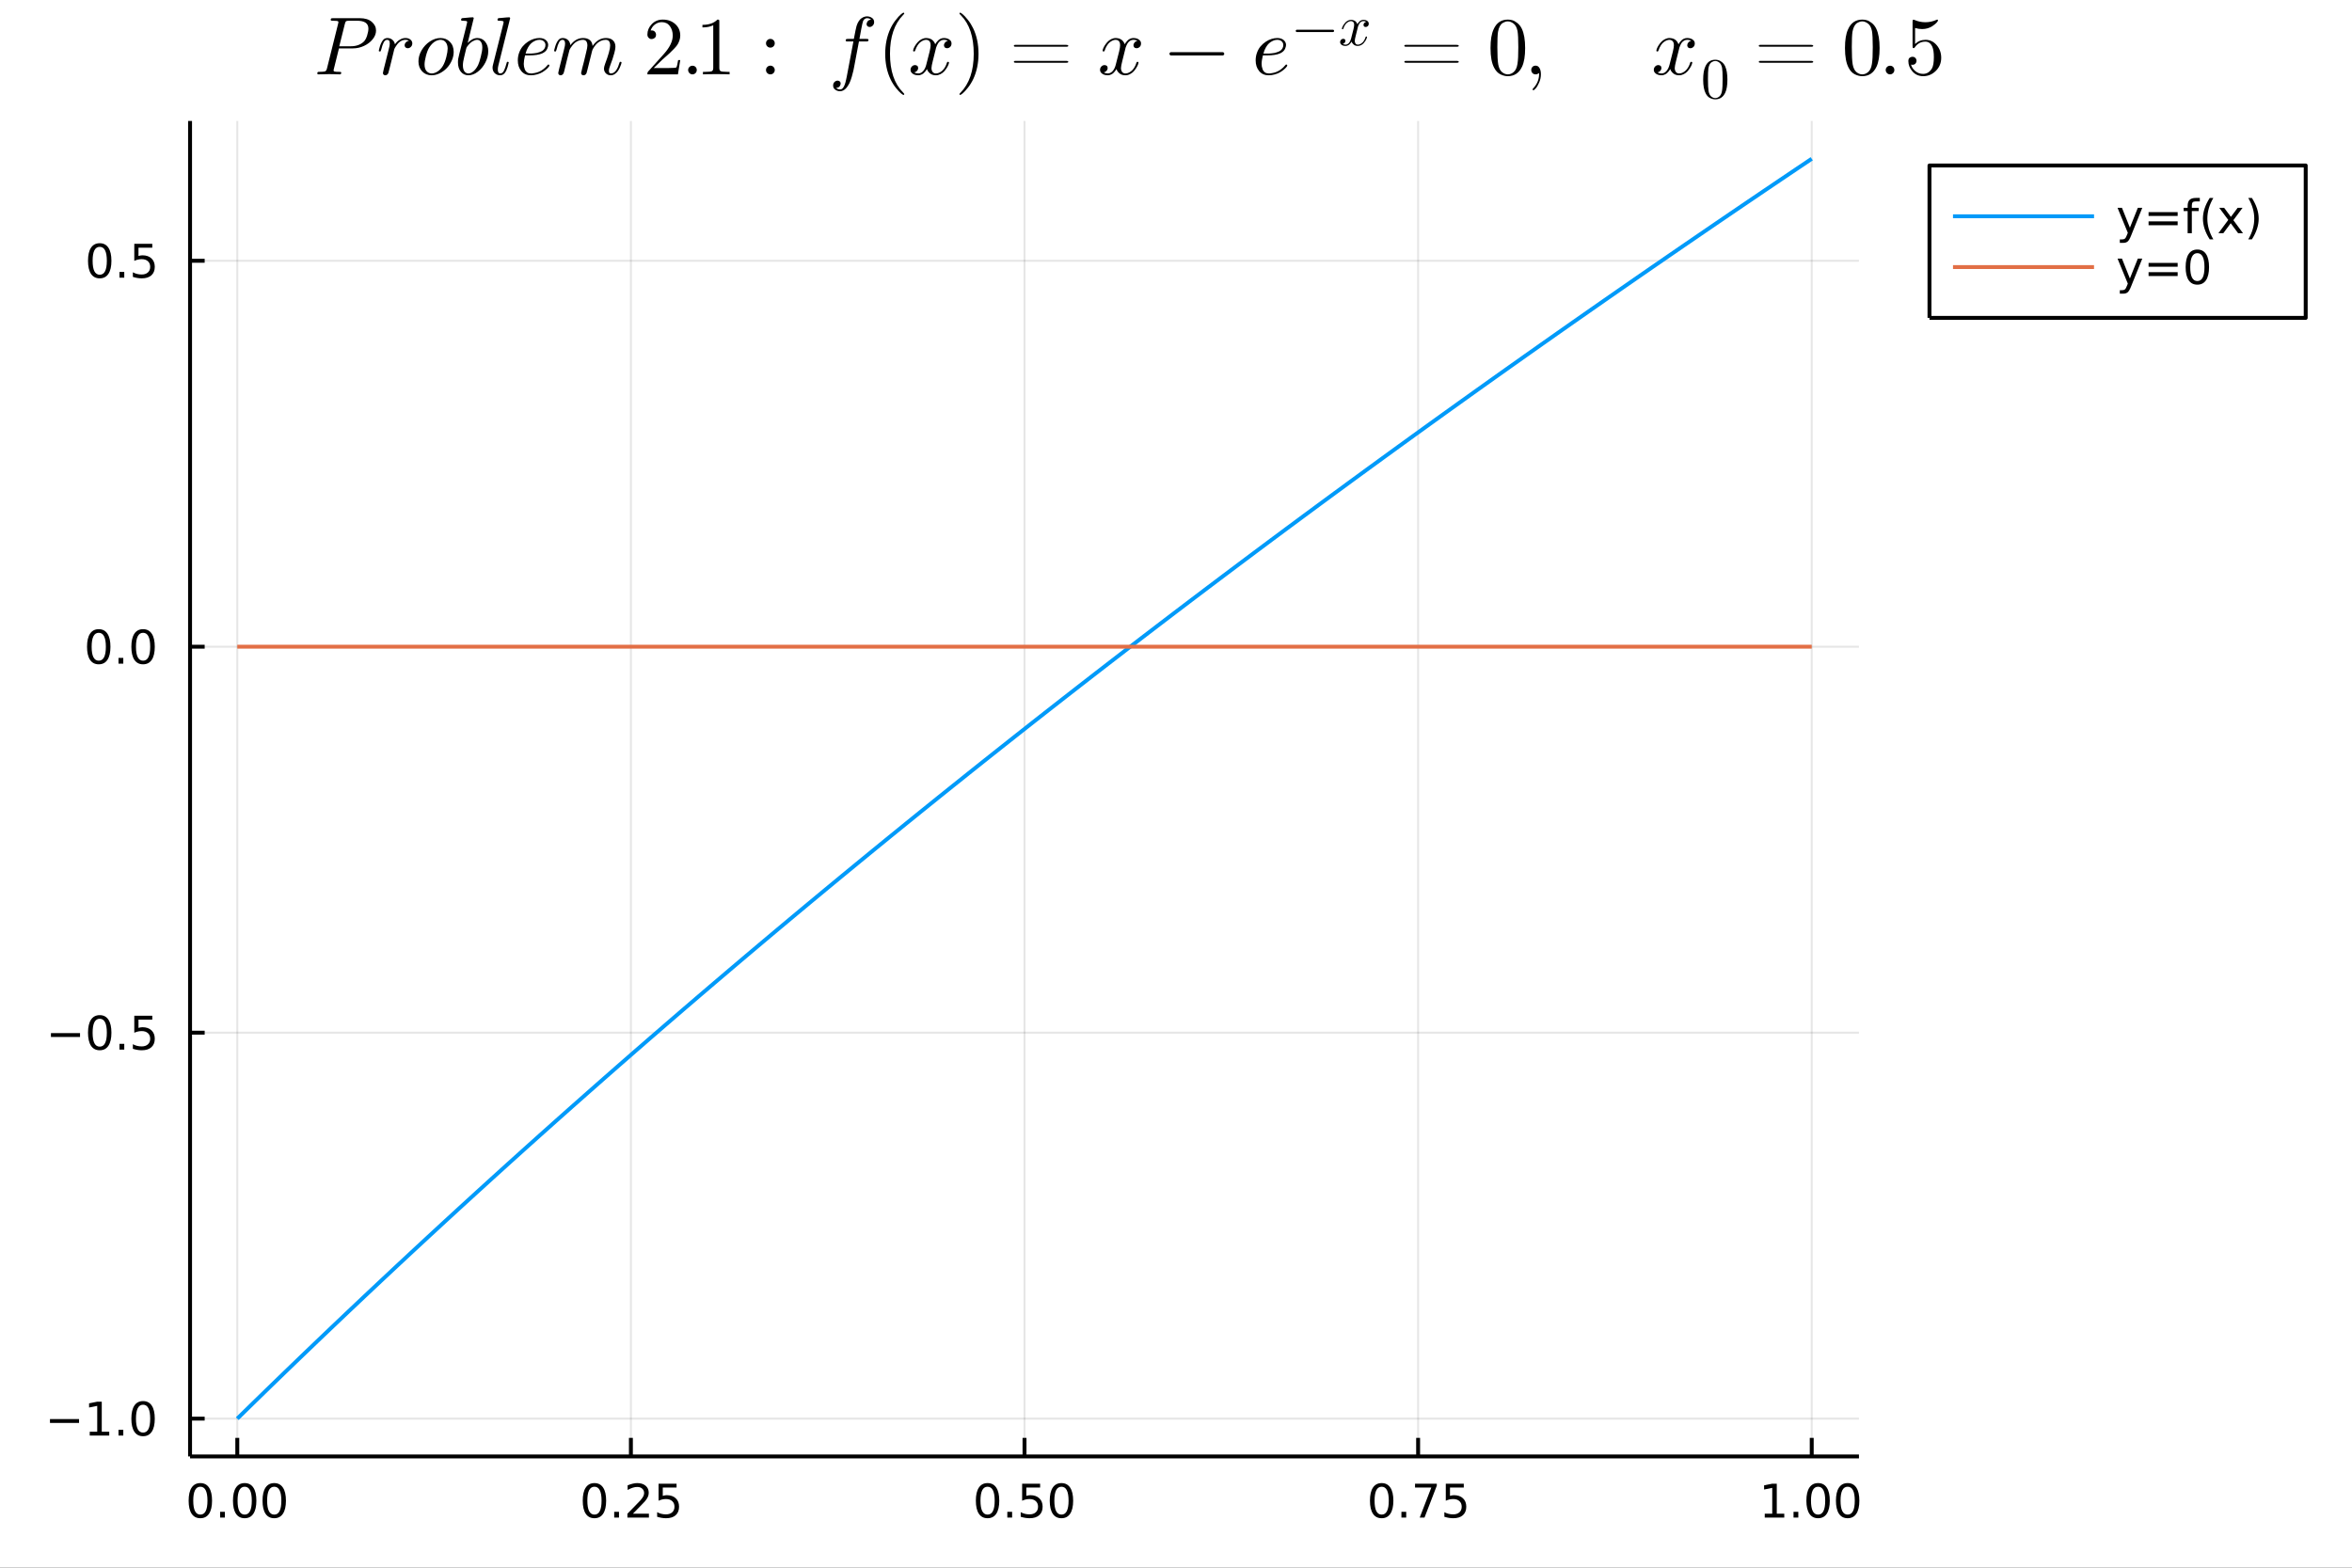 <?xml version="1.0" encoding="utf-8"?>
<svg xmlns="http://www.w3.org/2000/svg" xmlns:xlink="http://www.w3.org/1999/xlink" width="600" height="400" viewBox="0 0 2400 1600">
<rect x="0" y="0" width="2400" height="1600" fill="#333333" stroke="none"/>
<defs>
  <clipPath id="clip060">
    <rect x="0" y="0" width="2400" height="1600"/>
  </clipPath>
</defs>
<path clip-path="url(#clip060)" d="
M0 1600 L2400 1600 L2400 0 L0 0  Z
  " fill="#ffffff" fill-rule="evenodd" fill-opacity="1"/>
<defs>
  <clipPath id="clip061">
    <rect x="480" y="0" width="1681" height="1600"/>
  </clipPath>
</defs>
<defs>
  <clipPath id="clip062">
    <rect x="209" y="123" width="1691" height="1364"/>
  </clipPath>
</defs>
<path clip-path="url(#clip060)" d="
M193.936 1486.45 L1896.9 1486.45 L1896.9 123.472 L193.936 123.472  Z
  " fill="#ffffff" fill-rule="evenodd" fill-opacity="1"/>
<defs>
  <clipPath id="clip063">
    <rect x="193" y="123" width="1704" height="1364"/>
  </clipPath>
</defs>
<polyline clip-path="url(#clip063)" style="stroke:#000000; stroke-linecap:butt; stroke-linejoin:round; stroke-width:2; stroke-opacity:0.1; fill:none" points="
  242.133,1486.45 242.133,123.472 
  "/>
<polyline clip-path="url(#clip063)" style="stroke:#000000; stroke-linecap:butt; stroke-linejoin:round; stroke-width:2; stroke-opacity:0.1; fill:none" points="
  643.775,1486.45 643.775,123.472 
  "/>
<polyline clip-path="url(#clip063)" style="stroke:#000000; stroke-linecap:butt; stroke-linejoin:round; stroke-width:2; stroke-opacity:0.1; fill:none" points="
  1045.42,1486.45 1045.42,123.472 
  "/>
<polyline clip-path="url(#clip063)" style="stroke:#000000; stroke-linecap:butt; stroke-linejoin:round; stroke-width:2; stroke-opacity:0.1; fill:none" points="
  1447.06,1486.45 1447.06,123.472 
  "/>
<polyline clip-path="url(#clip063)" style="stroke:#000000; stroke-linecap:butt; stroke-linejoin:round; stroke-width:2; stroke-opacity:0.1; fill:none" points="
  1848.7,1486.45 1848.7,123.472 
  "/>
<polyline clip-path="url(#clip060)" style="stroke:#000000; stroke-linecap:butt; stroke-linejoin:round; stroke-width:4; stroke-opacity:1; fill:none" points="
  193.936,1486.45 1896.9,1486.45 
  "/>
<polyline clip-path="url(#clip060)" style="stroke:#000000; stroke-linecap:butt; stroke-linejoin:round; stroke-width:4; stroke-opacity:1; fill:none" points="
  242.133,1486.45 242.133,1467.55 
  "/>
<polyline clip-path="url(#clip060)" style="stroke:#000000; stroke-linecap:butt; stroke-linejoin:round; stroke-width:4; stroke-opacity:1; fill:none" points="
  643.775,1486.45 643.775,1467.55 
  "/>
<polyline clip-path="url(#clip060)" style="stroke:#000000; stroke-linecap:butt; stroke-linejoin:round; stroke-width:4; stroke-opacity:1; fill:none" points="
  1045.42,1486.45 1045.42,1467.55 
  "/>
<polyline clip-path="url(#clip060)" style="stroke:#000000; stroke-linecap:butt; stroke-linejoin:round; stroke-width:4; stroke-opacity:1; fill:none" points="
  1447.06,1486.45 1447.06,1467.55 
  "/>
<polyline clip-path="url(#clip060)" style="stroke:#000000; stroke-linecap:butt; stroke-linejoin:round; stroke-width:4; stroke-opacity:1; fill:none" points="
  1848.7,1486.45 1848.7,1467.55 
  "/>
<path clip-path="url(#clip060)" d="M204.437 1517.37 Q200.825 1517.37 198.997 1520.93 Q197.191 1524.47 197.191 1531.6 Q197.191 1538.71 198.997 1542.27 Q200.825 1545.82 204.437 1545.82 Q208.071 1545.82 209.876 1542.27 Q211.705 1538.71 211.705 1531.6 Q211.705 1524.47 209.876 1520.93 Q208.071 1517.37 204.437 1517.37 M204.437 1513.66 Q210.247 1513.66 213.302 1518.27 Q216.381 1522.85 216.381 1531.6 Q216.381 1540.33 213.302 1544.94 Q210.247 1549.52 204.437 1549.52 Q198.626 1549.52 195.548 1544.94 Q192.492 1540.33 192.492 1531.6 Q192.492 1522.85 195.548 1518.27 Q198.626 1513.66 204.437 1513.66 Z" fill="#000000" fill-rule="evenodd" fill-opacity="1" /><path clip-path="url(#clip060)" d="M224.598 1542.97 L229.483 1542.97 L229.483 1548.85 L224.598 1548.85 L224.598 1542.97 Z" fill="#000000" fill-rule="evenodd" fill-opacity="1" /><path clip-path="url(#clip060)" d="M249.668 1517.37 Q246.057 1517.37 244.228 1520.93 Q242.422 1524.47 242.422 1531.6 Q242.422 1538.71 244.228 1542.27 Q246.057 1545.82 249.668 1545.82 Q253.302 1545.82 255.108 1542.27 Q256.936 1538.71 256.936 1531.6 Q256.936 1524.47 255.108 1520.93 Q253.302 1517.37 249.668 1517.37 M249.668 1513.66 Q255.478 1513.66 258.533 1518.27 Q261.612 1522.85 261.612 1531.6 Q261.612 1540.33 258.533 1544.94 Q255.478 1549.52 249.668 1549.52 Q243.858 1549.52 240.779 1544.94 Q237.723 1540.33 237.723 1531.6 Q237.723 1522.85 240.779 1518.27 Q243.858 1513.66 249.668 1513.66 Z" fill="#000000" fill-rule="evenodd" fill-opacity="1" /><path clip-path="url(#clip060)" d="M279.83 1517.37 Q276.219 1517.37 274.39 1520.93 Q272.584 1524.47 272.584 1531.6 Q272.584 1538.71 274.39 1542.27 Q276.219 1545.82 279.83 1545.82 Q283.464 1545.82 285.269 1542.27 Q287.098 1538.71 287.098 1531.6 Q287.098 1524.47 285.269 1520.93 Q283.464 1517.37 279.83 1517.37 M279.83 1513.66 Q285.64 1513.66 288.695 1518.27 Q291.774 1522.85 291.774 1531.6 Q291.774 1540.33 288.695 1544.94 Q285.64 1549.52 279.83 1549.52 Q274.019 1549.52 270.941 1544.94 Q267.885 1540.33 267.885 1531.6 Q267.885 1522.85 270.941 1518.27 Q274.019 1513.66 279.83 1513.66 Z" fill="#000000" fill-rule="evenodd" fill-opacity="1" /><path clip-path="url(#clip060)" d="M606.577 1517.37 Q602.965 1517.37 601.137 1520.93 Q599.331 1524.47 599.331 1531.6 Q599.331 1538.71 601.137 1542.27 Q602.965 1545.82 606.577 1545.82 Q610.211 1545.82 612.016 1542.27 Q613.845 1538.71 613.845 1531.6 Q613.845 1524.47 612.016 1520.93 Q610.211 1517.37 606.577 1517.37 M606.577 1513.66 Q612.387 1513.66 615.442 1518.27 Q618.521 1522.85 618.521 1531.6 Q618.521 1540.33 615.442 1544.94 Q612.387 1549.52 606.577 1549.52 Q600.766 1549.52 597.688 1544.94 Q594.632 1540.33 594.632 1531.6 Q594.632 1522.85 597.688 1518.27 Q600.766 1513.66 606.577 1513.66 Z" fill="#000000" fill-rule="evenodd" fill-opacity="1" /><path clip-path="url(#clip060)" d="M626.738 1542.97 L631.623 1542.97 L631.623 1548.85 L626.738 1548.85 L626.738 1542.97 Z" fill="#000000" fill-rule="evenodd" fill-opacity="1" /><path clip-path="url(#clip060)" d="M645.836 1544.91 L662.155 1544.91 L662.155 1548.85 L640.211 1548.85 L640.211 1544.91 Q642.873 1542.16 647.456 1537.53 Q652.062 1532.88 653.243 1531.53 Q655.488 1529.01 656.368 1527.27 Q657.271 1525.51 657.271 1523.82 Q657.271 1521.07 655.326 1519.33 Q653.405 1517.6 650.303 1517.6 Q648.104 1517.6 645.65 1518.36 Q643.22 1519.13 640.442 1520.68 L640.442 1515.95 Q643.266 1514.82 645.72 1514.24 Q648.174 1513.66 650.211 1513.66 Q655.581 1513.66 658.775 1516.35 Q661.97 1519.03 661.97 1523.52 Q661.97 1525.65 661.16 1527.57 Q660.373 1529.47 658.266 1532.07 Q657.687 1532.74 654.586 1535.95 Q651.484 1539.15 645.836 1544.91 Z" fill="#000000" fill-rule="evenodd" fill-opacity="1" /><path clip-path="url(#clip060)" d="M672.016 1514.29 L690.372 1514.29 L690.372 1518.22 L676.298 1518.22 L676.298 1526.7 Q677.317 1526.35 678.335 1526.19 Q679.354 1526 680.372 1526 Q686.159 1526 689.539 1529.17 Q692.919 1532.34 692.919 1537.76 Q692.919 1543.34 689.446 1546.44 Q685.974 1549.52 679.655 1549.52 Q677.479 1549.52 675.21 1549.15 Q672.965 1548.78 670.558 1548.04 L670.558 1543.34 Q672.641 1544.47 674.863 1545.03 Q677.085 1545.58 679.562 1545.58 Q683.567 1545.58 685.905 1543.48 Q688.243 1541.37 688.243 1537.76 Q688.243 1534.15 685.905 1532.04 Q683.567 1529.94 679.562 1529.94 Q677.687 1529.94 675.812 1530.35 Q673.96 1530.77 672.016 1531.65 L672.016 1514.29 Z" fill="#000000" fill-rule="evenodd" fill-opacity="1" /><path clip-path="url(#clip060)" d="M1007.72 1517.37 Q1004.11 1517.37 1002.28 1520.93 Q1000.48 1524.47 1000.48 1531.6 Q1000.48 1538.71 1002.28 1542.27 Q1004.11 1545.82 1007.72 1545.82 Q1011.36 1545.82 1013.16 1542.27 Q1014.99 1538.71 1014.99 1531.6 Q1014.99 1524.47 1013.16 1520.93 Q1011.36 1517.37 1007.72 1517.37 M1007.72 1513.66 Q1013.53 1513.66 1016.59 1518.27 Q1019.67 1522.85 1019.67 1531.6 Q1019.67 1540.33 1016.59 1544.94 Q1013.53 1549.52 1007.72 1549.52 Q1001.91 1549.52 998.832 1544.94 Q995.777 1540.33 995.777 1531.6 Q995.777 1522.85 998.832 1518.27 Q1001.91 1513.66 1007.72 1513.66 Z" fill="#000000" fill-rule="evenodd" fill-opacity="1" /><path clip-path="url(#clip060)" d="M1027.88 1542.97 L1032.77 1542.97 L1032.77 1548.85 L1027.88 1548.85 L1027.88 1542.97 Z" fill="#000000" fill-rule="evenodd" fill-opacity="1" /><path clip-path="url(#clip060)" d="M1043 1514.29 L1061.36 1514.29 L1061.36 1518.22 L1047.28 1518.22 L1047.28 1526.7 Q1048.3 1526.35 1049.32 1526.19 Q1050.34 1526 1051.36 1526 Q1057.14 1526 1060.52 1529.17 Q1063.9 1532.34 1063.9 1537.76 Q1063.9 1543.34 1060.43 1546.44 Q1056.96 1549.52 1050.64 1549.52 Q1048.46 1549.52 1046.19 1549.15 Q1043.95 1548.78 1041.54 1548.04 L1041.54 1543.34 Q1043.62 1544.47 1045.85 1545.03 Q1048.07 1545.58 1050.54 1545.58 Q1054.55 1545.58 1056.89 1543.48 Q1059.23 1541.37 1059.23 1537.76 Q1059.23 1534.15 1056.89 1532.04 Q1054.55 1529.94 1050.54 1529.94 Q1048.67 1529.94 1046.79 1530.35 Q1044.94 1530.77 1043 1531.65 L1043 1514.29 Z" fill="#000000" fill-rule="evenodd" fill-opacity="1" /><path clip-path="url(#clip060)" d="M1083.11 1517.37 Q1079.5 1517.37 1077.67 1520.93 Q1075.87 1524.47 1075.87 1531.6 Q1075.87 1538.71 1077.67 1542.27 Q1079.5 1545.82 1083.11 1545.82 Q1086.75 1545.82 1088.55 1542.27 Q1090.38 1538.71 1090.38 1531.6 Q1090.38 1524.47 1088.55 1520.93 Q1086.75 1517.37 1083.11 1517.37 M1083.11 1513.66 Q1088.92 1513.66 1091.98 1518.27 Q1095.06 1522.85 1095.06 1531.6 Q1095.06 1540.33 1091.98 1544.94 Q1088.92 1549.52 1083.11 1549.52 Q1077.3 1549.52 1074.23 1544.94 Q1071.17 1540.33 1071.17 1531.6 Q1071.17 1522.85 1074.23 1518.27 Q1077.3 1513.66 1083.11 1513.66 Z" fill="#000000" fill-rule="evenodd" fill-opacity="1" /><path clip-path="url(#clip060)" d="M1409.86 1517.37 Q1406.25 1517.37 1404.42 1520.93 Q1402.62 1524.47 1402.62 1531.6 Q1402.62 1538.71 1404.42 1542.27 Q1406.25 1545.82 1409.86 1545.82 Q1413.5 1545.82 1415.3 1542.27 Q1417.13 1538.71 1417.13 1531.6 Q1417.13 1524.47 1415.3 1520.93 Q1413.5 1517.37 1409.86 1517.37 M1409.86 1513.66 Q1415.67 1513.66 1418.73 1518.27 Q1421.81 1522.85 1421.81 1531.6 Q1421.81 1540.33 1418.73 1544.94 Q1415.67 1549.52 1409.86 1549.52 Q1404.05 1549.52 1400.97 1544.94 Q1397.92 1540.33 1397.92 1531.6 Q1397.92 1522.85 1400.97 1518.27 Q1404.05 1513.66 1409.86 1513.66 Z" fill="#000000" fill-rule="evenodd" fill-opacity="1" /><path clip-path="url(#clip060)" d="M1430.02 1542.97 L1434.91 1542.97 L1434.91 1548.85 L1430.02 1548.85 L1430.02 1542.97 Z" fill="#000000" fill-rule="evenodd" fill-opacity="1" /><path clip-path="url(#clip060)" d="M1443.91 1514.29 L1466.13 1514.29 L1466.13 1516.28 L1453.59 1548.85 L1448.7 1548.85 L1460.51 1518.22 L1443.91 1518.22 L1443.91 1514.29 Z" fill="#000000" fill-rule="evenodd" fill-opacity="1" /><path clip-path="url(#clip060)" d="M1475.3 1514.29 L1493.66 1514.29 L1493.66 1518.22 L1479.58 1518.22 L1479.58 1526.7 Q1480.6 1526.35 1481.62 1526.19 Q1482.64 1526 1483.66 1526 Q1489.44 1526 1492.82 1529.17 Q1496.2 1532.34 1496.2 1537.76 Q1496.2 1543.34 1492.73 1546.44 Q1489.26 1549.52 1482.94 1549.52 Q1480.76 1549.52 1478.49 1549.15 Q1476.25 1548.78 1473.84 1548.04 L1473.84 1543.34 Q1475.93 1544.47 1478.15 1545.03 Q1480.37 1545.58 1482.85 1545.58 Q1486.85 1545.58 1489.19 1543.48 Q1491.53 1541.37 1491.53 1537.76 Q1491.53 1534.15 1489.19 1532.04 Q1486.85 1529.94 1482.85 1529.94 Q1480.97 1529.94 1479.1 1530.35 Q1477.25 1530.77 1475.3 1531.65 L1475.3 1514.29 Z" fill="#000000" fill-rule="evenodd" fill-opacity="1" /><path clip-path="url(#clip060)" d="M1800.77 1544.91 L1808.41 1544.91 L1808.41 1518.55 L1800.1 1520.21 L1800.1 1515.95 L1808.37 1514.29 L1813.04 1514.29 L1813.04 1544.91 L1820.68 1544.91 L1820.68 1548.85 L1800.77 1548.85 L1800.77 1544.91 Z" fill="#000000" fill-rule="evenodd" fill-opacity="1" /><path clip-path="url(#clip060)" d="M1830.13 1542.97 L1835.01 1542.97 L1835.01 1548.85 L1830.13 1548.85 L1830.13 1542.97 Z" fill="#000000" fill-rule="evenodd" fill-opacity="1" /><path clip-path="url(#clip060)" d="M1855.2 1517.37 Q1851.58 1517.37 1849.76 1520.93 Q1847.95 1524.47 1847.95 1531.6 Q1847.95 1538.71 1849.76 1542.27 Q1851.58 1545.82 1855.2 1545.82 Q1858.83 1545.82 1860.64 1542.27 Q1862.46 1538.71 1862.46 1531.6 Q1862.46 1524.47 1860.64 1520.93 Q1858.83 1517.37 1855.2 1517.37 M1855.2 1513.66 Q1861.01 1513.66 1864.06 1518.27 Q1867.14 1522.85 1867.14 1531.6 Q1867.14 1540.33 1864.06 1544.94 Q1861.01 1549.52 1855.2 1549.52 Q1849.39 1549.52 1846.31 1544.94 Q1843.25 1540.33 1843.25 1531.6 Q1843.25 1522.85 1846.31 1518.27 Q1849.39 1513.66 1855.2 1513.66 Z" fill="#000000" fill-rule="evenodd" fill-opacity="1" /><path clip-path="url(#clip060)" d="M1885.36 1517.37 Q1881.75 1517.37 1879.92 1520.93 Q1878.11 1524.47 1878.11 1531.6 Q1878.11 1538.71 1879.92 1542.27 Q1881.75 1545.82 1885.36 1545.82 Q1888.99 1545.82 1890.8 1542.27 Q1892.63 1538.71 1892.63 1531.6 Q1892.63 1524.47 1890.8 1520.93 Q1888.99 1517.37 1885.36 1517.37 M1885.36 1513.66 Q1891.17 1513.66 1894.22 1518.27 Q1897.3 1522.85 1897.3 1531.6 Q1897.3 1540.33 1894.22 1544.94 Q1891.17 1549.52 1885.36 1549.52 Q1879.55 1549.52 1876.47 1544.94 Q1873.41 1540.33 1873.41 1531.6 Q1873.41 1522.85 1876.47 1518.27 Q1879.55 1513.66 1885.36 1513.66 Z" fill="#000000" fill-rule="evenodd" fill-opacity="1" /><polyline clip-path="url(#clip063)" style="stroke:#000000; stroke-linecap:butt; stroke-linejoin:round; stroke-width:2; stroke-opacity:0.1; fill:none" points="
  193.936,1447.87 1896.9,1447.87 
  "/>
<polyline clip-path="url(#clip063)" style="stroke:#000000; stroke-linecap:butt; stroke-linejoin:round; stroke-width:2; stroke-opacity:0.1; fill:none" points="
  193.936,1053.96 1896.9,1053.96 
  "/>
<polyline clip-path="url(#clip063)" style="stroke:#000000; stroke-linecap:butt; stroke-linejoin:round; stroke-width:2; stroke-opacity:0.1; fill:none" points="
  193.936,660.048 1896.9,660.048 
  "/>
<polyline clip-path="url(#clip063)" style="stroke:#000000; stroke-linecap:butt; stroke-linejoin:round; stroke-width:2; stroke-opacity:0.1; fill:none" points="
  193.936,266.135 1896.9,266.135 
  "/>
<polyline clip-path="url(#clip060)" style="stroke:#000000; stroke-linecap:butt; stroke-linejoin:round; stroke-width:4; stroke-opacity:1; fill:none" points="
  193.936,1486.45 193.936,123.472 
  "/>
<polyline clip-path="url(#clip060)" style="stroke:#000000; stroke-linecap:butt; stroke-linejoin:round; stroke-width:4; stroke-opacity:1; fill:none" points="
  193.936,1447.87 208.843,1447.87 
  "/>
<polyline clip-path="url(#clip060)" style="stroke:#000000; stroke-linecap:butt; stroke-linejoin:round; stroke-width:4; stroke-opacity:1; fill:none" points="
  193.936,1053.96 208.843,1053.96 
  "/>
<polyline clip-path="url(#clip060)" style="stroke:#000000; stroke-linecap:butt; stroke-linejoin:round; stroke-width:4; stroke-opacity:1; fill:none" points="
  193.936,660.048 208.843,660.048 
  "/>
<polyline clip-path="url(#clip060)" style="stroke:#000000; stroke-linecap:butt; stroke-linejoin:round; stroke-width:4; stroke-opacity:1; fill:none" points="
  193.936,266.135 208.843,266.135 
  "/>
<path clip-path="url(#clip060)" d="M50.992 1448.32 L80.668 1448.32 L80.668 1452.26 L50.992 1452.26 L50.992 1448.32 Z" fill="#000000" fill-rule="evenodd" fill-opacity="1" /><path clip-path="url(#clip060)" d="M91.571 1461.22 L99.21 1461.22 L99.21 1434.85 L90.899 1436.52 L90.899 1432.26 L99.163 1430.59 L103.839 1430.59 L103.839 1461.22 L111.478 1461.22 L111.478 1465.15 L91.571 1465.15 L91.571 1461.22 Z" fill="#000000" fill-rule="evenodd" fill-opacity="1" /><path clip-path="url(#clip060)" d="M120.922 1459.27 L125.807 1459.27 L125.807 1465.15 L120.922 1465.15 L120.922 1459.27 Z" fill="#000000" fill-rule="evenodd" fill-opacity="1" /><path clip-path="url(#clip060)" d="M145.992 1433.67 Q142.381 1433.67 140.552 1437.24 Q138.746 1440.78 138.746 1447.91 Q138.746 1455.01 140.552 1458.58 Q142.381 1462.12 145.992 1462.12 Q149.626 1462.12 151.431 1458.58 Q153.26 1455.01 153.26 1447.91 Q153.26 1440.78 151.431 1437.24 Q149.626 1433.67 145.992 1433.67 M145.992 1429.97 Q151.802 1429.97 154.857 1434.57 Q157.936 1439.16 157.936 1447.91 Q157.936 1456.63 154.857 1461.24 Q151.802 1465.82 145.992 1465.82 Q140.181 1465.82 137.103 1461.24 Q134.047 1456.63 134.047 1447.91 Q134.047 1439.16 137.103 1434.57 Q140.181 1429.97 145.992 1429.97 Z" fill="#000000" fill-rule="evenodd" fill-opacity="1" /><path clip-path="url(#clip060)" d="M51.987 1054.41 L81.663 1054.41 L81.663 1058.35 L51.987 1058.35 L51.987 1054.41 Z" fill="#000000" fill-rule="evenodd" fill-opacity="1" /><path clip-path="url(#clip060)" d="M101.756 1039.76 Q98.145 1039.76 96.316 1043.32 Q94.51 1046.87 94.51 1054 Q94.51 1061.1 96.316 1064.67 Q98.145 1068.21 101.756 1068.21 Q105.39 1068.21 107.196 1064.67 Q109.024 1061.1 109.024 1054 Q109.024 1046.87 107.196 1043.32 Q105.39 1039.76 101.756 1039.76 M101.756 1036.06 Q107.566 1036.06 110.621 1040.66 Q113.7 1045.25 113.7 1054 Q113.7 1062.72 110.621 1067.33 Q107.566 1071.91 101.756 1071.91 Q95.946 1071.91 92.867 1067.33 Q89.811 1062.72 89.811 1054 Q89.811 1045.25 92.867 1040.66 Q95.946 1036.06 101.756 1036.06 Z" fill="#000000" fill-rule="evenodd" fill-opacity="1" /><path clip-path="url(#clip060)" d="M121.918 1065.36 L126.802 1065.36 L126.802 1071.24 L121.918 1071.24 L121.918 1065.36 Z" fill="#000000" fill-rule="evenodd" fill-opacity="1" /><path clip-path="url(#clip060)" d="M137.033 1036.68 L155.39 1036.68 L155.39 1040.62 L141.316 1040.62 L141.316 1049.09 Q142.334 1048.74 143.353 1048.58 Q144.371 1048.39 145.39 1048.39 Q151.177 1048.39 154.556 1051.56 Q157.936 1054.74 157.936 1060.15 Q157.936 1065.73 154.464 1068.83 Q150.992 1071.91 144.672 1071.91 Q142.496 1071.91 140.228 1071.54 Q137.982 1071.17 135.575 1070.43 L135.575 1065.73 Q137.658 1066.87 139.881 1067.42 Q142.103 1067.98 144.58 1067.98 Q148.584 1067.98 150.922 1065.87 Q153.26 1063.76 153.26 1060.15 Q153.26 1056.54 150.922 1054.43 Q148.584 1052.33 144.58 1052.33 Q142.705 1052.33 140.83 1052.75 Q138.978 1053.16 137.033 1054.04 L137.033 1036.68 Z" fill="#000000" fill-rule="evenodd" fill-opacity="1" /><path clip-path="url(#clip060)" d="M100.76 645.846 Q97.149 645.846 95.321 649.411 Q93.515 652.953 93.515 660.082 Q93.515 667.189 95.321 670.754 Q97.149 674.295 100.76 674.295 Q104.395 674.295 106.2 670.754 Q108.029 667.189 108.029 660.082 Q108.029 652.953 106.2 649.411 Q104.395 645.846 100.76 645.846 M100.76 642.143 Q106.571 642.143 109.626 646.749 Q112.705 651.332 112.705 660.082 Q112.705 668.809 109.626 673.416 Q106.571 677.999 100.76 677.999 Q94.95 677.999 91.871 673.416 Q88.816 668.809 88.816 660.082 Q88.816 651.332 91.871 646.749 Q94.95 642.143 100.76 642.143 Z" fill="#000000" fill-rule="evenodd" fill-opacity="1" /><path clip-path="url(#clip060)" d="M120.922 671.448 L125.807 671.448 L125.807 677.328 L120.922 677.328 L120.922 671.448 Z" fill="#000000" fill-rule="evenodd" fill-opacity="1" /><path clip-path="url(#clip060)" d="M145.992 645.846 Q142.381 645.846 140.552 649.411 Q138.746 652.953 138.746 660.082 Q138.746 667.189 140.552 670.754 Q142.381 674.295 145.992 674.295 Q149.626 674.295 151.431 670.754 Q153.26 667.189 153.26 660.082 Q153.26 652.953 151.431 649.411 Q149.626 645.846 145.992 645.846 M145.992 642.143 Q151.802 642.143 154.857 646.749 Q157.936 651.332 157.936 660.082 Q157.936 668.809 154.857 673.416 Q151.802 677.999 145.992 677.999 Q140.181 677.999 137.103 673.416 Q134.047 668.809 134.047 660.082 Q134.047 651.332 137.103 646.749 Q140.181 642.143 145.992 642.143 Z" fill="#000000" fill-rule="evenodd" fill-opacity="1" /><path clip-path="url(#clip060)" d="M101.756 251.934 Q98.145 251.934 96.316 255.498 Q94.51 259.04 94.51 266.17 Q94.51 273.276 96.316 276.841 Q98.145 280.382 101.756 280.382 Q105.39 280.382 107.196 276.841 Q109.024 273.276 109.024 266.17 Q109.024 259.04 107.196 255.498 Q105.39 251.934 101.756 251.934 M101.756 248.23 Q107.566 248.23 110.621 252.836 Q113.7 257.42 113.7 266.17 Q113.7 274.896 110.621 279.503 Q107.566 284.086 101.756 284.086 Q95.946 284.086 92.867 279.503 Q89.811 274.896 89.811 266.17 Q89.811 257.42 92.867 252.836 Q95.946 248.23 101.756 248.23 Z" fill="#000000" fill-rule="evenodd" fill-opacity="1" /><path clip-path="url(#clip060)" d="M121.918 277.535 L126.802 277.535 L126.802 283.415 L121.918 283.415 L121.918 277.535 Z" fill="#000000" fill-rule="evenodd" fill-opacity="1" /><path clip-path="url(#clip060)" d="M137.033 248.855 L155.39 248.855 L155.39 252.79 L141.316 252.79 L141.316 261.262 Q142.334 260.915 143.353 260.753 Q144.371 260.568 145.39 260.568 Q151.177 260.568 154.556 263.739 Q157.936 266.91 157.936 272.327 Q157.936 277.906 154.464 281.007 Q150.992 284.086 144.672 284.086 Q142.496 284.086 140.228 283.716 Q137.982 283.345 135.575 282.605 L135.575 277.906 Q137.658 279.04 139.881 279.595 Q142.103 280.151 144.58 280.151 Q148.584 280.151 150.922 278.045 Q153.26 275.938 153.26 272.327 Q153.26 268.716 150.922 266.609 Q148.584 264.503 144.58 264.503 Q142.705 264.503 140.83 264.92 Q138.978 265.336 137.033 266.216 L137.033 248.855 Z" fill="#000000" fill-rule="evenodd" fill-opacity="1" /><path clip-path="url(#clip060)" d="M383.706 31.22 Q383.706 35.811 380.304 40.033 Q376.943 44.255 371.45 46.837 Q365.999 49.378 360.137 49.378 L345.873 49.378 L340.667 70.365 Q340.626 70.488 340.503 71.021 Q340.38 71.513 340.38 71.799 Q340.38 72.824 341.651 73.07 Q342.963 73.316 345.873 73.316 Q347.759 73.316 348.045 73.644 Q348.209 73.849 348.209 74.218 Q348.209 74.792 348.045 75.201 Q347.882 75.57 347.554 75.693 Q347.267 75.816 347.062 75.857 Q346.857 75.898 346.529 75.898 Q345.668 75.898 343.824 75.816 Q342.02 75.734 341.077 75.734 L335.708 75.652 L325.05 75.898 Q323.78 75.898 323.78 74.874 Q323.78 74.095 324.108 73.767 Q324.436 73.398 324.805 73.357 Q325.173 73.316 326.116 73.316 Q328.166 73.316 329.395 73.193 Q330.625 73.07 331.404 72.906 Q332.224 72.701 332.634 72.127 Q333.084 71.553 333.289 71.062 Q333.494 70.529 333.781 69.34 L345.012 24.252 Q345.34 22.899 345.34 22.694 Q345.34 21.997 344.93 21.752 Q344.561 21.465 343.496 21.342 Q341.446 21.178 339.889 21.178 Q338.864 21.178 338.454 21.137 Q338.085 21.096 337.757 20.891 Q337.47 20.645 337.47 20.153 Q337.47 19.374 337.798 19.046 Q338.167 18.677 338.577 18.636 Q338.987 18.554 339.971 18.554 L367.187 18.554 Q375.016 18.554 379.361 22.284 Q383.706 26.014 383.706 31.22 M375.918 29.212 Q375.918 21.178 364.482 21.178 L356.448 21.178 Q353.784 21.178 353.128 21.669 Q352.472 22.12 351.898 24.375 L346.201 47.206 L358.047 47.206 Q365.999 47.206 370.958 42.738 Q373.213 40.689 374.566 36.426 Q375.918 32.163 375.918 29.212 Z" fill="#000000" fill-rule="evenodd" fill-opacity="1" /><path clip-path="url(#clip060)" d="M420.716 44.255 Q420.716 46.427 419.281 47.821 Q417.888 49.214 416.084 49.214 Q414.527 49.214 413.707 48.313 Q412.887 47.411 412.887 46.263 Q412.887 44.623 414.158 43.271 Q415.428 41.918 417.273 41.631 Q415.92 40.648 413.748 40.648 Q410.182 40.648 407.026 43.394 Q405.632 44.664 404.115 47.001 Q402.599 49.296 402.312 50.28 L399.648 61.224 Q399.402 62.454 397.885 68.356 Q396.409 74.218 396.286 74.464 Q395.877 75.611 394.975 76.226 Q394.073 76.841 393.171 76.841 Q392.147 76.841 391.45 76.226 Q390.753 75.611 390.753 74.546 Q390.753 74.382 390.876 73.767 Q390.999 73.152 391.204 72.291 Q391.409 71.43 391.491 70.939 L396.368 51.551 Q397.27 48.026 397.475 46.919 Q397.721 45.771 397.721 44.501 Q397.721 42.287 397.024 41.467 Q396.327 40.648 395.098 40.648 Q392.966 40.648 391.573 43.189 Q390.179 45.73 388.99 50.649 Q388.621 52.002 388.375 52.288 Q388.171 52.575 387.556 52.575 Q386.531 52.535 386.531 51.715 Q386.531 51.51 386.859 50.198 Q387.187 48.845 387.802 46.878 Q388.457 44.87 389.154 43.599 Q389.564 42.738 389.933 42.164 Q390.302 41.59 391.04 40.689 Q391.778 39.787 392.884 39.295 Q393.991 38.803 395.344 38.803 Q398.295 38.803 400.385 40.607 Q402.517 42.41 403.009 45.238 Q404.033 43.763 405.304 42.492 Q406.575 41.18 408.911 39.992 Q411.248 38.803 413.748 38.803 Q416.863 38.803 418.79 40.402 Q420.716 41.959 420.716 44.255 Z" fill="#000000" fill-rule="evenodd" fill-opacity="1" /><path clip-path="url(#clip060)" d="M462.942 52.985 Q462.942 57.453 460.974 61.88 Q459.007 66.266 455.851 69.545 Q452.735 72.783 448.636 74.833 Q444.538 76.841 440.439 76.841 Q434.577 76.841 430.765 72.865 Q426.994 68.848 426.994 62.618 Q426.994 56.797 430.232 51.264 Q433.511 45.689 438.758 42.246 Q444.005 38.803 449.497 38.803 Q455.277 38.803 459.089 42.697 Q462.942 46.591 462.942 52.985 M456.793 49.706 Q456.793 45.73 454.867 43.189 Q452.94 40.648 449.415 40.648 Q448.39 40.648 447.202 40.975 Q446.013 41.262 444.456 42.041 Q442.939 42.82 441.217 44.46 Q439.537 46.058 438.061 48.353 Q436.135 51.387 434.659 56.961 Q433.224 62.495 433.224 65.815 Q433.224 70.406 435.356 72.701 Q437.487 74.956 440.521 74.956 Q443.472 74.956 446.587 72.906 Q449.743 70.816 451.916 67.25 Q454.088 63.561 455.441 58.15 Q456.793 52.698 456.793 49.706 Z" fill="#000000" fill-rule="evenodd" fill-opacity="1" /><path clip-path="url(#clip060)" d="M498.212 52.206 Q498.212 58.109 495.22 63.889 Q492.268 69.627 487.514 73.234 Q482.8 76.841 477.963 76.841 Q473.249 76.841 470.257 73.234 Q467.306 69.586 467.306 63.642 Q467.306 61.552 467.552 60.077 Q467.798 58.601 468.659 55.158 L475.545 27.777 Q476.733 22.653 476.733 22.612 Q476.733 22.12 476.529 21.875 Q476.365 21.588 475.381 21.383 Q474.397 21.178 472.512 21.178 Q471.733 21.178 471.364 21.137 Q471.036 21.096 470.749 20.891 Q470.503 20.645 470.503 20.153 Q470.503 19.456 470.79 19.087 Q471.118 18.677 471.364 18.595 Q471.61 18.513 472.102 18.472 Q472.798 18.431 475.135 18.226 Q477.471 17.98 479.48 17.817 Q481.488 17.653 482.349 17.653 Q482.841 17.653 483.087 17.898 Q483.374 18.104 483.374 18.349 L483.415 18.554 L477.225 43.845 Q482.103 38.803 487.063 38.803 Q492.022 38.803 495.097 42.615 Q498.212 46.427 498.212 52.206 M492.145 48.517 Q492.145 44.623 490.67 42.656 Q489.235 40.648 486.858 40.648 Q484.849 40.648 482.226 42.164 Q479.603 43.681 476.815 47.37 Q476.283 48.067 476.078 48.477 Q475.914 48.886 475.545 50.28 L473.7 58.027 Q472.348 63.315 472.348 66.512 Q472.348 70.857 473.946 72.906 Q475.545 74.956 477.963 74.956 Q480.504 74.956 483.169 72.701 Q485.833 70.447 487.883 66.348 Q489.153 63.642 490.629 57.822 Q492.145 51.961 492.145 48.517 Z" fill="#000000" fill-rule="evenodd" fill-opacity="1" /><path clip-path="url(#clip060)" d="M520.567 18.554 L508.475 67.086 Q507.983 69.012 507.983 71.103 Q507.983 74.956 510.524 74.956 Q511.713 74.956 512.697 74.177 Q513.68 73.357 514.418 71.758 Q515.197 70.119 515.689 68.561 Q516.222 67.004 516.877 64.585 Q517.082 63.642 517.287 63.356 Q517.492 63.069 518.066 63.069 Q519.091 63.069 519.091 63.889 Q518.066 68.93 516.55 72.127 Q514.336 76.841 510.237 76.841 Q507.163 76.841 504.868 74.71 Q502.613 72.537 502.613 69.094 Q502.613 67.782 503.023 66.225 L513.598 24.252 L513.885 22.612 Q513.885 22.161 513.721 21.916 Q513.557 21.669 512.574 21.424 Q511.631 21.178 509.745 21.178 Q508.967 21.178 508.598 21.137 Q508.27 21.096 507.942 20.891 Q507.655 20.686 507.655 20.235 Q507.655 19.497 507.942 19.087 Q508.27 18.677 508.516 18.595 Q508.762 18.513 509.253 18.472 Q509.95 18.431 512.287 18.226 Q514.623 17.98 516.632 17.817 Q518.64 17.653 519.501 17.653 Q519.993 17.653 520.239 17.898 Q520.526 18.104 520.567 18.349 L520.567 18.554 Z" fill="#000000" fill-rule="evenodd" fill-opacity="1" /><path clip-path="url(#clip060)" d="M560.315 66.184 Q560.643 66.553 560.643 66.922 Q560.643 67.291 559.824 68.356 Q559.045 69.422 557.364 70.857 Q555.684 72.291 553.511 73.644 Q551.339 74.997 548.142 75.898 Q544.944 76.841 541.583 76.841 Q535.558 76.841 531.951 72.537 Q528.385 68.233 528.385 61.634 Q528.385 57.412 529.778 53.682 Q531.172 49.911 533.426 47.247 Q535.722 44.583 538.591 42.656 Q541.501 40.689 544.535 39.746 Q547.568 38.803 550.396 38.803 Q554.536 38.803 556.954 40.894 Q559.373 42.984 559.373 45.935 Q559.373 46.632 559.168 47.493 Q559.004 48.353 558.43 49.706 Q557.897 51.059 556.503 52.411 Q555.11 53.723 553.06 54.584 Q548.511 56.51 540.231 56.51 L535.763 56.51 Q534.451 61.798 534.451 65.241 Q534.451 66.594 534.697 67.987 Q534.943 69.34 535.599 71.062 Q536.296 72.783 537.853 73.89 Q539.452 74.956 541.747 74.956 Q542.485 74.956 543.264 74.915 Q544.084 74.874 546.133 74.423 Q548.224 73.972 550.068 73.193 Q551.913 72.414 554.249 70.734 Q556.626 69.012 558.512 66.676 Q559.168 65.815 559.619 65.815 Q559.988 65.815 560.315 66.184 M556.585 45.935 Q556.585 43.681 554.905 42.164 Q553.265 40.648 550.396 40.648 Q549.494 40.648 548.388 40.852 Q547.281 41.057 545.436 41.918 Q543.633 42.779 542.034 44.214 Q540.436 45.607 538.837 48.353 Q537.238 51.059 536.296 54.666 L539.739 54.666 Q540.927 54.666 541.788 54.666 Q542.649 54.625 544.535 54.461 Q546.461 54.297 547.855 54.01 Q549.248 53.682 551.011 53.026 Q552.773 52.37 553.88 51.51 Q555.028 50.608 555.807 49.173 Q556.585 47.739 556.585 45.935 Z" fill="#000000" fill-rule="evenodd" fill-opacity="1" /><path clip-path="url(#clip060)" d="M634.213 63.889 Q634.213 64.216 633.844 65.487 Q633.476 66.758 632.574 68.725 Q631.713 70.693 630.483 72.496 Q629.295 74.259 627.327 75.57 Q625.401 76.841 623.187 76.841 Q620.236 76.841 618.269 74.874 Q616.301 72.906 616.301 69.955 Q616.301 68.356 617.408 65.323 Q622.613 51.469 622.613 46.509 Q622.613 40.648 618.064 40.648 Q615.481 40.648 613.145 41.713 Q610.809 42.779 609.292 44.255 Q607.775 45.73 606.587 47.411 Q605.398 49.091 604.865 50.198 Q604.373 51.305 604.25 51.797 L599.209 72.045 Q598.799 73.767 598.512 74.587 Q598.225 75.406 597.446 76.103 Q596.667 76.841 595.438 76.841 Q594.413 76.841 593.675 76.226 Q592.978 75.611 592.978 74.546 Q592.978 74.382 593.183 73.521 Q593.388 72.66 593.675 71.472 Q593.962 70.283 594.085 69.586 Q595.56 64.011 595.765 63.233 L598.102 53.477 Q599.372 48.641 599.372 46.509 Q599.372 40.648 594.823 40.648 Q592.568 40.648 590.437 41.508 Q588.346 42.328 586.912 43.476 Q585.477 44.623 584.165 46.222 Q582.895 47.78 582.239 48.845 Q581.624 49.87 581.132 50.895 L580.067 55.076 Q579.821 56.224 578.632 60.691 L576.787 68.274 Q575.476 73.931 575.189 74.464 Q574.779 75.611 573.877 76.226 Q572.975 76.841 572.074 76.841 Q571.049 76.841 570.352 76.226 Q569.655 75.611 569.655 74.546 Q569.655 74.382 569.778 73.767 Q569.901 73.152 570.106 72.291 Q570.311 71.43 570.393 70.939 L575.271 51.551 Q576.173 48.026 576.378 46.919 Q576.623 45.771 576.623 44.501 Q576.623 40.648 574 40.648 Q571.869 40.648 570.475 43.189 Q569.081 45.73 567.893 50.649 Q567.524 52.002 567.278 52.288 Q567.073 52.575 566.458 52.575 Q565.433 52.535 565.433 51.715 Q565.433 51.51 565.761 50.198 Q566.089 48.886 566.704 46.919 Q567.36 44.91 568.057 43.599 Q568.467 42.738 568.835 42.164 Q569.204 41.59 569.942 40.689 Q570.68 39.787 571.787 39.295 Q572.893 38.803 574.246 38.803 Q577.238 38.803 579.452 40.73 Q581.706 42.656 581.993 46.099 Q587.445 38.803 595.069 38.803 Q599.372 38.803 601.955 40.975 Q604.373 43.066 604.66 46.919 Q610.317 38.803 618.351 38.803 Q622.982 38.803 625.483 41.221 Q627.983 43.599 627.983 47.78 Q627.983 49.952 626.876 54.092 Q625.77 58.191 625.032 60.24 Q624.294 62.29 622.859 66.225 Q621.343 69.996 621.343 72.209 Q621.343 73.644 621.835 74.3 Q622.326 74.956 623.392 74.956 Q625.032 74.956 626.466 74.013 Q627.901 73.029 628.926 71.43 Q629.991 69.791 630.688 68.151 Q631.385 66.471 631.918 64.585 Q632.246 63.561 632.41 63.315 Q632.615 63.069 633.189 63.069 Q634.213 63.069 634.213 63.889 Z" fill="#000000" fill-rule="evenodd" fill-opacity="1" /><path clip-path="url(#clip060)" d="M660.606 75.898 Q660.606 74.382 660.729 73.931 Q660.893 73.48 661.549 72.783 L677.658 54.83 Q686.47 44.91 686.47 36.262 Q686.47 30.646 683.519 26.629 Q680.609 22.612 675.239 22.612 Q671.55 22.612 668.435 24.867 Q665.32 27.121 663.885 31.138 Q664.131 31.056 664.992 31.056 Q667.083 31.056 668.23 32.368 Q669.419 33.679 669.419 35.442 Q669.419 37.696 667.943 38.803 Q666.509 39.869 665.074 39.869 Q664.5 39.869 663.721 39.746 Q662.984 39.623 661.795 38.475 Q660.606 37.286 660.606 35.196 Q660.606 29.334 665.033 24.662 Q669.501 19.989 676.305 19.989 Q684.011 19.989 689.053 24.58 Q694.135 29.13 694.135 36.262 Q694.135 38.762 693.357 41.057 Q692.619 43.312 691.594 45.074 Q690.61 46.837 687.905 49.665 Q685.2 52.493 683.027 54.502 Q680.855 56.51 675.977 60.773 L667.083 69.422 L682.208 69.422 Q689.586 69.422 690.159 68.766 Q690.979 67.578 692.004 61.306 L694.135 61.306 L691.758 75.898 L660.606 75.898 Z" fill="#000000" fill-rule="evenodd" fill-opacity="1" /><path clip-path="url(#clip060)" d="M703.447 74.546 Q702.177 73.193 702.177 71.43 Q702.177 69.668 703.447 68.397 Q704.718 67.086 706.644 67.086 Q708.489 67.086 709.719 68.315 Q710.989 69.504 710.989 71.472 Q710.989 73.398 709.637 74.669 Q708.325 75.898 706.644 75.898 Q704.718 75.898 703.447 74.546 Z" fill="#000000" fill-rule="evenodd" fill-opacity="1" /><path clip-path="url(#clip060)" d="M716.776 27.982 L716.776 25.359 Q726.859 25.359 732.065 19.989 Q733.499 19.989 733.745 20.317 Q733.991 20.645 733.991 22.161 L733.991 69.258 Q733.991 71.758 735.221 72.537 Q736.45 73.316 741.82 73.316 L744.484 73.316 L744.484 75.898 Q741.533 75.652 730.876 75.652 Q720.219 75.652 717.309 75.898 L717.309 73.316 L719.973 73.316 Q725.26 73.316 726.531 72.578 Q727.802 71.799 727.802 69.258 L727.802 25.768 Q723.416 27.982 716.776 27.982 Z" fill="#000000" fill-rule="evenodd" fill-opacity="1" /><path clip-path="url(#clip060)" d="M782.948 74.628 Q781.636 73.316 781.636 71.472 Q781.636 69.627 782.948 68.315 Q784.26 67.004 786.104 67.004 Q787.949 67.004 789.26 68.315 Q790.572 69.627 790.572 71.472 Q790.572 73.316 789.26 74.628 Q787.949 75.898 786.104 75.898 Q784.26 75.898 782.948 74.628 M782.948 47.329 Q781.636 46.017 781.636 44.173 Q781.636 42.328 782.948 41.017 Q784.26 39.705 786.104 39.705 Q787.949 39.705 789.26 41.017 Q790.572 42.328 790.572 44.173 Q790.572 46.017 789.26 47.329 Q787.949 48.599 786.104 48.599 Q784.26 48.599 782.948 47.329 Z" fill="#000000" fill-rule="evenodd" fill-opacity="1" /><path clip-path="url(#clip060)" d="M891.976 22.489 Q891.976 24.744 890.542 26.137 Q889.148 27.531 887.385 27.531 Q886.115 27.531 885.172 26.752 Q884.27 25.973 884.27 24.621 Q884.27 23.227 885.336 21.752 Q886.402 20.276 888.82 20.071 Q887.221 18.554 884.68 18.554 Q883.409 18.554 882.344 19.374 Q881.319 20.153 880.745 21.424 Q880.13 22.735 878.737 30.154 Q878.286 32.573 877.876 34.909 Q877.466 37.245 876.974 39.705 L883.942 39.705 Q884.844 39.705 885.213 39.746 Q885.582 39.787 885.869 39.992 Q886.197 40.197 886.197 40.648 Q886.197 41.795 885.664 42.082 Q885.172 42.328 883.696 42.328 L876.482 42.328 L871.441 68.93 Q871.318 69.709 870.785 72.168 Q870.293 74.587 869.104 78.563 Q867.915 82.58 866.727 84.957 Q866.071 86.31 865.21 87.58 Q864.39 88.892 863.202 90.204 Q862.013 91.515 860.455 92.294 Q858.898 93.114 857.258 93.114 Q854.471 93.114 852.299 91.556 Q850.126 89.999 850.126 87.334 Q850.126 85.08 851.52 83.686 Q852.954 82.293 854.717 82.293 Q855.988 82.293 856.889 83.072 Q857.832 83.85 857.832 85.203 Q857.832 85.777 857.627 86.433 Q857.422 87.088 856.971 87.826 Q856.52 88.605 855.537 89.138 Q854.553 89.671 853.2 89.753 Q854.799 91.269 857.258 91.269 Q858.037 91.269 858.734 90.941 Q859.431 90.654 860.005 89.917 Q860.619 89.179 861.07 88.441 Q861.521 87.744 861.972 86.392 Q862.423 85.08 862.71 84.096 Q862.997 83.112 863.366 81.35 Q863.776 79.587 863.98 78.522 Q864.185 77.497 864.554 75.489 L870.826 42.328 L865.292 42.328 Q864.308 42.328 863.899 42.287 Q863.53 42.246 863.243 42.041 Q862.956 41.795 862.956 41.303 Q862.956 40.525 863.284 40.197 Q863.653 39.828 864.062 39.787 Q864.472 39.705 865.456 39.705 L871.277 39.705 Q873.244 29.334 874.023 26.547 Q874.925 23.596 876.318 21.547 Q877.712 19.456 879.269 18.472 Q880.827 17.489 882.098 17.12 Q883.409 16.71 884.68 16.71 Q887.549 16.71 889.763 18.267 Q891.976 19.784 891.976 22.489 Z" fill="#000000" fill-rule="evenodd" fill-opacity="1" /><path clip-path="url(#clip060)" d="M903.276 54.912 Q903.276 40.73 908.564 29.294 Q910.818 24.498 913.974 20.481 Q917.13 16.464 919.221 14.701 Q921.311 12.939 921.885 12.939 Q922.705 12.939 922.746 13.759 Q922.746 14.168 921.639 15.193 Q908.113 28.966 908.154 54.912 Q908.154 80.94 921.311 94.18 Q922.746 95.614 922.746 96.065 Q922.746 96.885 921.885 96.885 Q921.311 96.885 919.303 95.204 Q917.294 93.524 914.179 89.671 Q911.064 85.818 908.809 81.104 Q903.276 69.668 903.276 54.912 Z" fill="#000000" fill-rule="evenodd" fill-opacity="1" /><path clip-path="url(#clip060)" d="M970.934 44.337 Q970.934 46.632 969.5 47.944 Q968.065 49.214 966.425 49.214 Q964.868 49.214 964.048 48.313 Q963.228 47.411 963.228 46.263 Q963.228 44.706 964.376 43.353 Q965.524 42 967.245 41.713 Q965.565 40.648 963.064 40.648 Q961.425 40.648 959.99 41.508 Q958.596 42.369 957.736 43.476 Q956.916 44.583 956.178 46.181 Q955.481 47.739 955.194 48.681 Q954.948 49.583 954.743 50.567 L951.874 62.044 Q950.481 67.496 950.481 69.422 Q950.481 71.799 951.628 73.398 Q952.776 74.956 955.071 74.956 Q955.973 74.956 956.998 74.71 Q958.023 74.423 959.334 73.685 Q960.687 72.906 961.876 71.758 Q963.105 70.57 964.294 68.561 Q965.483 66.553 966.261 63.971 Q966.507 63.069 967.327 63.069 Q968.352 63.069 968.352 63.889 Q968.352 64.585 967.778 66.061 Q967.245 67.496 966.056 69.381 Q964.909 71.226 963.392 72.906 Q961.876 74.546 959.621 75.693 Q957.367 76.841 954.907 76.841 Q951.382 76.841 949.046 74.956 Q946.71 73.07 945.849 70.447 Q945.644 70.816 945.357 71.308 Q945.07 71.799 944.209 72.906 Q943.389 73.972 942.447 74.792 Q941.504 75.57 940.028 76.185 Q938.594 76.841 937.036 76.841 Q935.069 76.841 933.306 76.267 Q931.584 75.693 930.355 74.382 Q929.125 73.07 929.125 71.267 Q929.125 69.258 930.478 67.864 Q931.871 66.43 933.757 66.43 Q934.946 66.43 935.888 67.127 Q936.872 67.823 936.872 69.34 Q936.872 71.021 935.724 72.291 Q934.577 73.562 932.937 73.89 Q934.618 74.956 937.118 74.956 Q939.823 74.956 941.955 72.578 Q944.086 70.201 945.111 66.225 Q947.652 56.674 948.636 52.411 Q949.62 48.108 949.62 46.263 Q949.62 44.541 949.169 43.353 Q948.718 42.164 947.939 41.631 Q947.201 41.057 946.505 40.852 Q945.849 40.648 945.111 40.648 Q943.881 40.648 942.488 41.139 Q941.135 41.631 939.495 42.779 Q937.897 43.886 936.38 46.181 Q934.864 48.477 933.839 51.633 Q933.634 52.575 932.732 52.575 Q931.748 52.535 931.748 51.715 Q931.748 51.018 932.281 49.583 Q932.855 48.108 934.003 46.263 Q935.192 44.419 936.708 42.779 Q938.266 41.098 940.52 39.951 Q942.816 38.803 945.275 38.803 Q946.382 38.803 947.447 39.049 Q948.554 39.254 949.866 39.869 Q951.218 40.484 952.407 41.836 Q953.596 43.189 954.334 45.156 Q954.825 44.214 955.481 43.312 Q956.178 42.41 957.244 41.303 Q958.35 40.156 959.867 39.5 Q961.425 38.803 963.146 38.803 Q964.827 38.803 966.466 39.254 Q968.106 39.664 969.5 41.017 Q970.934 42.328 970.934 44.337 Z" fill="#000000" fill-rule="evenodd" fill-opacity="1" /><path clip-path="url(#clip060)" d="M979.015 96.065 Q979.015 95.655 980.081 94.63 Q993.607 80.858 993.607 54.912 Q993.607 28.884 980.614 15.726 Q979.015 14.21 979.015 13.759 Q979.015 12.939 979.835 12.939 Q980.409 12.939 982.417 14.619 Q984.467 16.3 987.541 20.153 Q990.656 24.006 992.951 28.72 Q998.485 40.156 998.485 54.912 Q998.485 69.094 993.197 80.53 Q990.943 85.326 987.787 89.343 Q984.631 93.36 982.54 95.122 Q980.45 96.885 979.835 96.885 Q979.015 96.885 979.015 96.065 Z" fill="#000000" fill-rule="evenodd" fill-opacity="1" /><path clip-path="url(#clip060)" d="M1034.54 63.151 Q1034.62 62.126 1036.22 62.126 L1087.66 62.126 Q1090.08 62.126 1090.12 63.069 Q1090.12 64.093 1087.82 64.052 L1036.79 64.052 Q1034.54 64.093 1034.54 63.151 M1034.54 46.755 Q1034.54 45.73 1036.3 45.771 L1087.58 45.771 Q1090.08 45.771 1090.12 46.755 Q1090.12 47.698 1087.99 47.698 L1036.22 47.698 Q1034.54 47.698 1034.54 46.755 Z" fill="#000000" fill-rule="evenodd" fill-opacity="1" /><path clip-path="url(#clip060)" d="M1164.31 44.337 Q1164.31 46.632 1162.87 47.944 Q1161.44 49.214 1159.8 49.214 Q1158.24 49.214 1157.42 48.313 Q1156.6 47.411 1156.6 46.263 Q1156.6 44.706 1157.75 43.353 Q1158.9 42 1160.62 41.713 Q1158.94 40.648 1156.44 40.648 Q1154.8 40.648 1153.36 41.508 Q1151.97 42.369 1151.11 43.476 Q1150.29 44.583 1149.55 46.181 Q1148.85 47.739 1148.57 48.681 Q1148.32 49.583 1148.12 50.567 L1145.25 62.044 Q1143.85 67.496 1143.85 69.422 Q1143.85 71.799 1145 73.398 Q1146.15 74.956 1148.44 74.956 Q1149.35 74.956 1150.37 74.71 Q1151.4 74.423 1152.71 73.685 Q1154.06 72.906 1155.25 71.758 Q1156.48 70.57 1157.67 68.561 Q1158.86 66.553 1159.64 63.971 Q1159.88 63.069 1160.7 63.069 Q1161.73 63.069 1161.73 63.889 Q1161.73 64.585 1161.15 66.061 Q1160.62 67.496 1159.43 69.381 Q1158.28 71.226 1156.77 72.906 Q1155.25 74.546 1152.99 75.693 Q1150.74 76.841 1148.28 76.841 Q1144.76 76.841 1142.42 74.956 Q1140.08 73.07 1139.22 70.447 Q1139.02 70.816 1138.73 71.308 Q1138.44 71.799 1137.58 72.906 Q1136.76 73.972 1135.82 74.792 Q1134.88 75.57 1133.4 76.185 Q1131.97 76.841 1130.41 76.841 Q1128.44 76.841 1126.68 76.267 Q1124.96 75.693 1123.73 74.382 Q1122.5 73.07 1122.5 71.267 Q1122.5 69.258 1123.85 67.864 Q1125.25 66.43 1127.13 66.43 Q1128.32 66.43 1129.26 67.127 Q1130.25 67.823 1130.25 69.34 Q1130.25 71.021 1129.1 72.291 Q1127.95 73.562 1126.31 73.89 Q1127.99 74.956 1130.49 74.956 Q1133.2 74.956 1135.33 72.578 Q1137.46 70.201 1138.48 66.225 Q1141.03 56.674 1142.01 52.411 Q1142.99 48.108 1142.99 46.263 Q1142.99 44.541 1142.54 43.353 Q1142.09 42.164 1141.31 41.631 Q1140.58 41.057 1139.88 40.852 Q1139.22 40.648 1138.48 40.648 Q1137.25 40.648 1135.86 41.139 Q1134.51 41.631 1132.87 42.779 Q1131.27 43.886 1129.75 46.181 Q1128.24 48.477 1127.21 51.633 Q1127.01 52.575 1126.11 52.575 Q1125.12 52.535 1125.12 51.715 Q1125.12 51.018 1125.65 49.583 Q1126.23 48.108 1127.38 46.263 Q1128.57 44.419 1130.08 42.779 Q1131.64 41.098 1133.89 39.951 Q1136.19 38.803 1138.65 38.803 Q1139.76 38.803 1140.82 39.049 Q1141.93 39.254 1143.24 39.869 Q1144.59 40.484 1145.78 41.836 Q1146.97 43.189 1147.71 45.156 Q1148.2 44.214 1148.85 43.312 Q1149.55 42.41 1150.62 41.303 Q1151.72 40.156 1153.24 39.5 Q1154.8 38.803 1156.52 38.803 Q1158.2 38.803 1159.84 39.254 Q1161.48 39.664 1162.87 41.017 Q1164.31 42.328 1164.31 44.337 Z" fill="#000000" fill-rule="evenodd" fill-opacity="1" /><path clip-path="url(#clip060)" d="M1248.74 53.723 Q1249.24 54.215 1249.24 54.912 Q1249.24 55.609 1248.74 56.1 Q1248.25 56.592 1247.56 56.592 L1195.01 56.592 Q1194.31 56.592 1193.82 56.1 Q1193.33 55.609 1193.33 54.912 Q1193.33 54.215 1193.82 53.723 Q1194.31 53.231 1195.01 53.231 L1247.56 53.231 Q1248.25 53.231 1248.74 53.723 Z" fill="#000000" fill-rule="evenodd" fill-opacity="1" /><path clip-path="url(#clip060)" d="M1313.22 66.184 Q1313.55 66.553 1313.55 66.922 Q1313.55 67.291 1312.73 68.356 Q1311.95 69.422 1310.27 70.857 Q1308.59 72.291 1306.41 73.644 Q1304.24 74.997 1301.04 75.898 Q1297.85 76.841 1294.49 76.841 Q1288.46 76.841 1284.85 72.537 Q1281.29 68.233 1281.29 61.634 Q1281.29 57.412 1282.68 53.682 Q1284.07 49.911 1286.33 47.247 Q1288.62 44.583 1291.49 42.656 Q1294.4 40.689 1297.44 39.746 Q1300.47 38.803 1303.3 38.803 Q1307.44 38.803 1309.86 40.894 Q1312.28 42.984 1312.28 45.935 Q1312.28 46.632 1312.07 47.493 Q1311.91 48.353 1311.33 49.706 Q1310.8 51.059 1309.41 52.411 Q1308.01 53.723 1305.96 54.584 Q1301.41 56.51 1293.13 56.51 L1288.67 56.51 Q1287.35 61.798 1287.35 65.241 Q1287.35 66.594 1287.6 67.987 Q1287.85 69.34 1288.5 71.062 Q1289.2 72.783 1290.76 73.89 Q1292.35 74.956 1294.65 74.956 Q1295.39 74.956 1296.17 74.915 Q1296.99 74.874 1299.04 74.423 Q1301.13 73.972 1302.97 73.193 Q1304.81 72.414 1307.15 70.734 Q1309.53 69.012 1311.41 66.676 Q1312.07 65.815 1312.52 65.815 Q1312.89 65.815 1313.22 66.184 M1309.49 45.935 Q1309.49 43.681 1307.81 42.164 Q1306.17 40.648 1303.3 40.648 Q1302.4 40.648 1301.29 40.852 Q1300.18 41.057 1298.34 41.918 Q1296.54 42.779 1294.94 44.214 Q1293.34 45.607 1291.74 48.353 Q1290.14 51.059 1289.2 54.666 L1292.64 54.666 Q1293.83 54.666 1294.69 54.666 Q1295.55 54.625 1297.44 54.461 Q1299.36 54.297 1300.76 54.01 Q1302.15 53.682 1303.91 53.026 Q1305.68 52.37 1306.78 51.51 Q1307.93 50.608 1308.71 49.173 Q1309.49 47.739 1309.49 45.935 Z" fill="#000000" fill-rule="evenodd" fill-opacity="1" /><path clip-path="url(#clip060)" d="M1360.98 30.699 Q1361.32 31.044 1361.32 31.531 Q1361.32 32.019 1360.98 32.364 Q1360.63 32.708 1360.14 32.708 L1323.36 32.708 Q1322.87 32.708 1322.53 32.364 Q1322.18 32.019 1322.18 31.531 Q1322.18 31.044 1322.53 30.699 Q1322.87 30.355 1323.36 30.355 L1360.14 30.355 Q1360.63 30.355 1360.98 30.699 Z" fill="#000000" fill-rule="evenodd" fill-opacity="1" /><path clip-path="url(#clip060)" d="M1396.72 24.129 Q1396.72 25.735 1395.72 26.654 Q1394.71 27.543 1393.56 27.543 Q1392.47 27.543 1391.9 26.912 Q1391.33 26.281 1391.33 25.477 Q1391.33 24.387 1392.13 23.44 Q1392.93 22.493 1394.14 22.292 Q1392.96 21.546 1391.21 21.546 Q1390.06 21.546 1389.06 22.149 Q1388.08 22.752 1387.48 23.526 Q1386.91 24.301 1386.39 25.42 Q1385.9 26.51 1385.7 27.17 Q1385.53 27.801 1385.39 28.49 L1383.38 36.524 Q1382.4 40.34 1382.4 41.688 Q1382.4 43.353 1383.21 44.472 Q1384.01 45.562 1385.62 45.562 Q1386.25 45.562 1386.96 45.39 Q1387.68 45.189 1388.6 44.672 Q1389.55 44.127 1390.38 43.324 Q1391.24 42.492 1392.07 41.086 Q1392.9 39.68 1393.45 37.872 Q1393.62 37.241 1394.19 37.241 Q1394.91 37.241 1394.91 37.815 Q1394.91 38.303 1394.51 39.336 Q1394.14 40.34 1393.31 41.66 Q1392.5 42.951 1391.44 44.127 Q1390.38 45.275 1388.8 46.078 Q1387.22 46.882 1385.5 46.882 Q1383.03 46.882 1381.4 45.562 Q1379.76 44.242 1379.16 42.406 Q1379.02 42.664 1378.82 43.008 Q1378.61 43.353 1378.01 44.127 Q1377.44 44.873 1376.78 45.447 Q1376.12 45.992 1375.09 46.423 Q1374.08 46.882 1372.99 46.882 Q1371.61 46.882 1370.38 46.48 Q1369.17 46.078 1368.31 45.16 Q1367.45 44.242 1367.45 42.98 Q1367.45 41.574 1368.4 40.598 Q1369.38 39.594 1370.7 39.594 Q1371.53 39.594 1372.19 40.082 Q1372.88 40.569 1372.88 41.631 Q1372.88 42.807 1372.07 43.697 Q1371.27 44.587 1370.12 44.816 Q1371.3 45.562 1373.05 45.562 Q1374.94 45.562 1376.43 43.898 Q1377.93 42.234 1378.64 39.45 Q1380.42 32.765 1381.11 29.781 Q1381.8 26.768 1381.8 25.477 Q1381.8 24.272 1381.48 23.44 Q1381.17 22.608 1380.62 22.235 Q1380.11 21.833 1379.62 21.69 Q1379.16 21.546 1378.64 21.546 Q1377.78 21.546 1376.81 21.891 Q1375.86 22.235 1374.71 23.038 Q1373.59 23.813 1372.53 25.42 Q1371.47 27.027 1370.75 29.236 Q1370.61 29.896 1369.98 29.896 Q1369.29 29.867 1369.29 29.293 Q1369.29 28.806 1369.66 27.801 Q1370.06 26.768 1370.87 25.477 Q1371.7 24.186 1372.76 23.038 Q1373.85 21.862 1375.43 21.059 Q1377.04 20.255 1378.76 20.255 Q1379.53 20.255 1380.28 20.427 Q1381.05 20.571 1381.97 21.001 Q1382.92 21.432 1383.75 22.378 Q1384.58 23.325 1385.1 24.703 Q1385.44 24.043 1385.9 23.411 Q1386.39 22.78 1387.14 22.006 Q1387.91 21.202 1388.97 20.743 Q1390.06 20.255 1391.27 20.255 Q1392.44 20.255 1393.59 20.571 Q1394.74 20.858 1395.72 21.805 Q1396.72 22.723 1396.72 24.129 Z" fill="#000000" fill-rule="evenodd" fill-opacity="1" /><path clip-path="url(#clip060)" d="M1432.98 63.151 Q1433.06 62.126 1434.66 62.126 L1486.1 62.126 Q1488.52 62.126 1488.56 63.069 Q1488.56 64.093 1486.27 64.052 L1435.23 64.052 Q1432.98 64.093 1432.98 63.151 M1432.98 46.755 Q1432.98 45.73 1434.74 45.771 L1486.02 45.771 Q1488.52 45.771 1488.56 46.755 Q1488.56 47.698 1486.43 47.698 L1434.66 47.698 Q1432.98 47.698 1432.98 46.755 Z" fill="#000000" fill-rule="evenodd" fill-opacity="1" /><path clip-path="url(#clip060)" d="M1520.94 49.05 Q1520.94 36.713 1524.06 29.99 Q1528.4 19.989 1538.65 19.989 Q1540.82 19.989 1543.07 20.604 Q1545.37 21.178 1548.24 23.432 Q1551.15 25.686 1552.91 29.375 Q1556.27 36.508 1556.27 49.05 Q1556.27 61.306 1553.16 67.987 Q1548.61 77.743 1538.57 77.743 Q1534.79 77.743 1530.94 75.816 Q1527.13 73.89 1524.71 69.258 Q1520.94 62.331 1520.94 49.05 M1527.91 48.026 Q1527.91 60.691 1528.81 65.733 Q1529.83 71.185 1532.62 73.562 Q1535.45 75.898 1538.57 75.898 Q1541.93 75.898 1544.71 73.398 Q1547.54 70.857 1548.4 65.405 Q1549.35 60.035 1549.3 48.026 Q1549.3 36.344 1548.49 31.671 Q1547.38 26.219 1544.43 24.047 Q1541.52 21.834 1538.57 21.834 Q1537.46 21.834 1536.27 22.161 Q1535.12 22.489 1533.44 23.432 Q1531.76 24.375 1530.45 26.711 Q1529.18 29.048 1528.56 32.573 Q1527.91 37.123 1527.91 48.026 Z" fill="#000000" fill-rule="evenodd" fill-opacity="1" /><path clip-path="url(#clip060)" d="M1563.7 74.546 Q1562.51 73.193 1562.51 71.43 Q1562.51 69.668 1563.66 68.356 Q1564.85 67.004 1566.98 67.004 Q1569.48 67.004 1570.91 69.422 Q1572.35 71.799 1572.35 75.816 Q1572.35 80.161 1570.59 84.178 Q1568.82 88.236 1567.1 90.163 Q1565.38 92.089 1564.68 92.089 Q1563.86 92.089 1563.86 91.187 Q1563.86 90.859 1564.44 90.245 Q1570.46 83.768 1570.5 75.816 Q1570.5 74.546 1570.34 74.546 L1570.13 74.71 Q1568.7 75.898 1566.98 75.898 Q1564.89 75.898 1563.7 74.546 Z" fill="#000000" fill-rule="evenodd" fill-opacity="1" /><path clip-path="url(#clip060)" d="M1729.37 44.337 Q1729.37 46.632 1727.94 47.944 Q1726.5 49.214 1724.86 49.214 Q1723.3 49.214 1722.49 48.313 Q1721.67 47.411 1721.67 46.263 Q1721.67 44.706 1722.81 43.353 Q1723.96 42 1725.68 41.713 Q1724 40.648 1721.5 40.648 Q1719.86 40.648 1718.43 41.508 Q1717.03 42.369 1716.17 43.476 Q1715.35 44.583 1714.62 46.181 Q1713.92 47.739 1713.63 48.681 Q1713.39 49.583 1713.18 50.567 L1710.31 62.044 Q1708.92 67.496 1708.92 69.422 Q1708.92 71.799 1710.07 73.398 Q1711.21 74.956 1713.51 74.956 Q1714.41 74.956 1715.43 74.71 Q1716.46 74.423 1717.77 73.685 Q1719.12 72.906 1720.31 71.758 Q1721.54 70.57 1722.73 68.561 Q1723.92 66.553 1724.7 63.971 Q1724.94 63.069 1725.76 63.069 Q1726.79 63.069 1726.79 63.889 Q1726.79 64.585 1726.22 66.061 Q1725.68 67.496 1724.49 69.381 Q1723.35 71.226 1721.83 72.906 Q1720.31 74.546 1718.06 75.693 Q1715.8 76.841 1713.34 76.841 Q1709.82 76.841 1707.48 74.956 Q1705.15 73.07 1704.29 70.447 Q1704.08 70.816 1703.79 71.308 Q1703.51 71.799 1702.65 72.906 Q1701.83 73.972 1700.88 74.792 Q1699.94 75.57 1698.47 76.185 Q1697.03 76.841 1695.47 76.841 Q1693.51 76.841 1691.74 76.267 Q1690.02 75.693 1688.79 74.382 Q1687.56 73.07 1687.56 71.267 Q1687.56 69.258 1688.91 67.864 Q1690.31 66.43 1692.19 66.43 Q1693.38 66.43 1694.33 67.127 Q1695.31 67.823 1695.31 69.34 Q1695.31 71.021 1694.16 72.291 Q1693.01 73.562 1691.37 73.89 Q1693.05 74.956 1695.56 74.956 Q1698.26 74.956 1700.39 72.578 Q1702.52 70.201 1703.55 66.225 Q1706.09 56.674 1707.07 52.411 Q1708.06 48.108 1708.06 46.263 Q1708.06 44.541 1707.61 43.353 Q1707.16 42.164 1706.38 41.631 Q1705.64 41.057 1704.94 40.852 Q1704.29 40.648 1703.55 40.648 Q1702.32 40.648 1700.92 41.139 Q1699.57 41.631 1697.93 42.779 Q1696.33 43.886 1694.82 46.181 Q1693.3 48.477 1692.28 51.633 Q1692.07 52.575 1691.17 52.575 Q1690.19 52.535 1690.19 51.715 Q1690.19 51.018 1690.72 49.583 Q1691.29 48.108 1692.44 46.263 Q1693.63 44.419 1695.15 42.779 Q1696.7 41.098 1698.96 39.951 Q1701.25 38.803 1703.71 38.803 Q1704.82 38.803 1705.88 39.049 Q1706.99 39.254 1708.3 39.869 Q1709.66 40.484 1710.84 41.836 Q1712.03 43.189 1712.77 45.156 Q1713.26 44.214 1713.92 43.312 Q1714.62 42.41 1715.68 41.303 Q1716.79 40.156 1718.3 39.5 Q1719.86 38.803 1721.58 38.803 Q1723.26 38.803 1724.9 39.254 Q1726.54 39.664 1727.94 41.017 Q1729.37 42.328 1729.37 44.337 Z" fill="#000000" fill-rule="evenodd" fill-opacity="1" /><path clip-path="url(#clip060)" d="M1737.93 81.3 Q1737.93 72.663 1740.11 67.958 Q1743.15 60.957 1750.32 60.957 Q1751.84 60.957 1753.42 61.387 Q1755.03 61.789 1757.04 63.367 Q1759.07 64.945 1760.31 67.527 Q1762.66 72.52 1762.66 81.3 Q1762.66 89.879 1760.48 94.556 Q1757.3 101.385 1750.27 101.385 Q1747.63 101.385 1744.93 100.036 Q1742.26 98.687 1740.57 95.445 Q1737.93 90.596 1737.93 81.3 M1742.81 80.582 Q1742.81 89.448 1743.44 92.978 Q1744.15 96.794 1746.11 98.458 Q1748.09 100.093 1750.27 100.093 Q1752.62 100.093 1754.57 98.343 Q1756.55 96.564 1757.15 92.748 Q1757.81 88.989 1757.78 80.582 Q1757.78 72.405 1757.21 69.134 Q1756.44 65.318 1754.37 63.797 Q1752.33 62.248 1750.27 62.248 Q1749.49 62.248 1748.66 62.477 Q1747.86 62.707 1746.68 63.367 Q1745.5 64.027 1744.59 65.662 Q1743.7 67.298 1743.27 69.765 Q1742.81 72.95 1742.81 80.582 Z" fill="#000000" fill-rule="evenodd" fill-opacity="1" /><path clip-path="url(#clip060)" d="M1794.67 63.151 Q1794.75 62.126 1796.35 62.126 L1847.79 62.126 Q1850.21 62.126 1850.25 63.069 Q1850.25 64.093 1847.95 64.052 L1796.92 64.052 Q1794.67 64.093 1794.67 63.151 M1794.67 46.755 Q1794.67 45.73 1796.43 45.771 L1847.71 45.771 Q1850.21 45.771 1850.25 46.755 Q1850.25 47.698 1848.12 47.698 L1796.35 47.698 Q1794.67 47.698 1794.67 46.755 Z" fill="#000000" fill-rule="evenodd" fill-opacity="1" /><path clip-path="url(#clip060)" d="M1882.63 49.05 Q1882.63 36.713 1885.74 29.99 Q1890.09 19.989 1900.34 19.989 Q1902.51 19.989 1904.76 20.604 Q1907.06 21.178 1909.93 23.432 Q1912.84 25.686 1914.6 29.375 Q1917.96 36.508 1917.96 49.05 Q1917.96 61.306 1914.85 67.987 Q1910.3 77.743 1900.25 77.743 Q1896.48 77.743 1892.63 75.816 Q1888.82 73.89 1886.4 69.258 Q1882.63 62.331 1882.63 49.05 M1889.6 48.026 Q1889.6 60.691 1890.5 65.733 Q1891.52 71.185 1894.31 73.562 Q1897.14 75.898 1900.25 75.898 Q1903.61 75.898 1906.4 73.398 Q1909.23 70.857 1910.09 65.405 Q1911.03 60.035 1910.99 48.026 Q1910.99 36.344 1910.17 31.671 Q1909.07 26.219 1906.11 24.047 Q1903.2 21.834 1900.25 21.834 Q1899.15 21.834 1897.96 22.161 Q1896.81 22.489 1895.13 23.432 Q1893.45 24.375 1892.14 26.711 Q1890.87 29.048 1890.25 32.573 Q1889.6 37.123 1889.6 48.026 Z" fill="#000000" fill-rule="evenodd" fill-opacity="1" /><path clip-path="url(#clip060)" d="M1925.47 74.546 Q1924.2 73.193 1924.2 71.43 Q1924.2 69.668 1925.47 68.397 Q1926.74 67.086 1928.67 67.086 Q1930.51 67.086 1931.74 68.315 Q1933.01 69.504 1933.01 71.472 Q1933.01 73.398 1931.66 74.669 Q1930.35 75.898 1928.67 75.898 Q1926.74 75.898 1925.47 74.546 Z" fill="#000000" fill-rule="evenodd" fill-opacity="1" /><path clip-path="url(#clip060)" d="M1947.3 62.372 Q1947.3 59.871 1948.65 58.929 Q1950 57.945 1951.44 57.945 Q1953.36 57.945 1954.47 59.175 Q1955.62 60.363 1955.62 62.044 Q1955.62 63.724 1954.47 64.954 Q1953.36 66.143 1951.44 66.143 Q1950.49 66.143 1950 65.979 Q1951.11 69.832 1954.47 72.619 Q1957.87 75.406 1962.34 75.406 Q1967.96 75.406 1971.32 69.955 Q1973.33 66.43 1973.33 58.437 Q1973.33 51.387 1971.81 47.862 Q1969.47 42.492 1964.68 42.492 Q1957.87 42.492 1953.86 48.353 Q1953.36 49.091 1952.79 49.132 Q1951.97 49.132 1951.77 48.681 Q1951.6 48.19 1951.6 46.919 L1951.6 22.079 Q1951.6 20.071 1952.42 20.071 Q1952.75 20.071 1953.45 20.317 Q1958.73 22.653 1964.59 22.694 Q1970.62 22.694 1976.03 20.235 Q1976.44 19.989 1976.69 19.989 Q1977.51 19.989 1977.55 20.932 Q1977.55 21.26 1976.85 22.243 Q1976.19 23.186 1974.76 24.457 Q1973.33 25.686 1971.48 26.875 Q1969.64 28.064 1966.93 28.884 Q1964.27 29.662 1961.32 29.662 Q1957.79 29.662 1954.18 28.556 L1954.18 44.91 Q1958.53 40.648 1964.84 40.648 Q1971.56 40.648 1976.19 46.058 Q1980.83 51.469 1980.83 59.011 Q1980.83 66.922 1975.33 72.332 Q1969.88 77.743 1962.5 77.743 Q1955.78 77.743 1951.52 72.947 Q1947.3 68.151 1947.3 62.372 Z" fill="#000000" fill-rule="evenodd" fill-opacity="1" /><polyline clip-path="url(#clip063)" style="stroke:#009af9; stroke-linecap:butt; stroke-linejoin:round; stroke-width:4; stroke-opacity:1; fill:none" points="
  242.133,1447.87 258.361,1432 274.589,1416.2 290.817,1400.48 307.045,1384.84 323.273,1369.28 339.501,1353.8 355.729,1338.39 371.957,1323.05 388.185,1307.79 
  404.413,1292.6 420.641,1277.49 436.869,1262.45 453.097,1247.47 469.325,1232.57 485.553,1217.74 501.781,1202.98 518.009,1188.28 534.237,1173.66 550.465,1159.1 
  566.693,1144.61 582.92,1130.18 599.148,1115.82 615.376,1101.52 631.604,1087.28 647.832,1073.11 664.06,1059 680.288,1044.96 696.516,1030.97 712.744,1017.05 
  728.972,1003.18 745.2,989.376 761.428,975.629 777.656,961.941 793.884,948.31 810.112,934.735 826.34,921.218 842.568,907.756 858.796,894.349 875.024,880.998 
  891.252,867.7 907.48,854.456 923.708,841.265 939.936,828.127 956.164,815.041 972.392,802.007 988.62,789.023 1004.85,776.09 1021.08,763.207 1037.3,750.374 
  1053.53,737.589 1069.76,724.853 1085.99,712.165 1102.22,699.525 1118.44,686.931 1134.67,674.384 1150.9,661.884 1167.13,649.429 1183.36,637.019 1199.58,624.654 
  1215.81,612.333 1232.04,600.056 1248.27,587.822 1264.5,575.632 1280.72,563.484 1296.95,551.378 1313.18,539.314 1329.41,527.291 1345.64,515.309 1361.86,503.367 
  1378.09,491.465 1394.32,479.603 1410.55,467.781 1426.78,455.997 1443,444.251 1459.23,432.544 1475.46,420.874 1491.69,409.242 1507.91,397.646 1524.14,386.087 
  1540.37,374.565 1556.6,363.078 1572.83,351.626 1589.05,340.21 1605.28,328.829 1621.51,317.481 1637.74,306.168 1653.97,294.889 1670.19,283.643 1686.42,272.43 
  1702.65,261.25 1718.88,250.102 1735.11,238.986 1751.33,227.902 1767.56,216.85 1783.79,205.828 1800.02,194.837 1816.25,183.877 1832.47,172.947 1848.7,162.047 
  
  "/>
<polyline clip-path="url(#clip063)" style="stroke:#e26f46; stroke-linecap:butt; stroke-linejoin:round; stroke-width:4; stroke-opacity:1; fill:none" points="
  242.133,660.048 258.361,660.048 274.589,660.048 290.817,660.048 307.045,660.048 323.273,660.048 339.501,660.048 355.729,660.048 371.957,660.048 388.185,660.048 
  404.413,660.048 420.641,660.048 436.869,660.048 453.097,660.048 469.325,660.048 485.553,660.048 501.781,660.048 518.009,660.048 534.237,660.048 550.465,660.048 
  566.693,660.048 582.92,660.048 599.148,660.048 615.376,660.048 631.604,660.048 647.832,660.048 664.06,660.048 680.288,660.048 696.516,660.048 712.744,660.048 
  728.972,660.048 745.2,660.048 761.428,660.048 777.656,660.048 793.884,660.048 810.112,660.048 826.34,660.048 842.568,660.048 858.796,660.048 875.024,660.048 
  891.252,660.048 907.48,660.048 923.708,660.048 939.936,660.048 956.164,660.048 972.392,660.048 988.62,660.048 1004.85,660.048 1021.08,660.048 1037.3,660.048 
  1053.53,660.048 1069.76,660.048 1085.99,660.048 1102.22,660.048 1118.44,660.048 1134.67,660.048 1150.9,660.048 1167.13,660.048 1183.36,660.048 1199.58,660.048 
  1215.81,660.048 1232.04,660.048 1248.27,660.048 1264.5,660.048 1280.72,660.048 1296.95,660.048 1313.18,660.048 1329.41,660.048 1345.64,660.048 1361.86,660.048 
  1378.09,660.048 1394.32,660.048 1410.55,660.048 1426.78,660.048 1443,660.048 1459.23,660.048 1475.46,660.048 1491.69,660.048 1507.91,660.048 1524.14,660.048 
  1540.37,660.048 1556.6,660.048 1572.83,660.048 1589.05,660.048 1605.28,660.048 1621.51,660.048 1637.74,660.048 1653.97,660.048 1670.19,660.048 1686.42,660.048 
  1702.65,660.048 1718.88,660.048 1735.11,660.048 1751.33,660.048 1767.56,660.048 1783.79,660.048 1800.02,660.048 1816.25,660.048 1832.47,660.048 1848.7,660.048 
  
  "/>
<path clip-path="url(#clip060)" d="
M1968.86 324.425 L2352.76 324.425 L2352.76 168.905 L1968.86 168.905  Z
  " fill="#ffffff" fill-rule="evenodd" fill-opacity="1"/>
<polyline clip-path="url(#clip060)" style="stroke:#000000; stroke-linecap:butt; stroke-linejoin:round; stroke-width:4; stroke-opacity:1; fill:none" points="
  1968.86,324.425 2352.76,324.425 2352.76,168.905 1968.86,168.905 1968.86,324.425 
  "/>
<polyline clip-path="url(#clip060)" style="stroke:#009af9; stroke-linecap:butt; stroke-linejoin:round; stroke-width:4; stroke-opacity:1; fill:none" points="
  1992.85,220.745 2136.77,220.745 
  "/>
<path clip-path="url(#clip060)" d="M2174.6 240.432 Q2172.79 245.062 2171.08 246.474 Q2169.37 247.886 2166.5 247.886 L2163.09 247.886 L2163.09 244.321 L2165.59 244.321 Q2167.35 244.321 2168.32 243.488 Q2169.3 242.654 2170.48 239.552 L2171.24 237.608 L2160.76 212.099 L2165.27 212.099 L2173.37 232.377 L2181.47 212.099 L2185.99 212.099 L2174.6 240.432 Z" fill="#000000" fill-rule="evenodd" fill-opacity="1" /><path clip-path="url(#clip060)" d="M2192.42 216.497 L2222.1 216.497 L2222.1 220.386 L2192.42 220.386 L2192.42 216.497 M2192.42 225.941 L2222.1 225.941 L2222.1 229.877 L2192.42 229.877 L2192.42 225.941 Z" fill="#000000" fill-rule="evenodd" fill-opacity="1" /><path clip-path="url(#clip060)" d="M2244.71 202.006 L2244.71 205.548 L2240.64 205.548 Q2238.35 205.548 2237.44 206.474 Q2236.56 207.4 2236.56 209.807 L2236.56 212.099 L2243.58 212.099 L2243.58 215.409 L2236.56 215.409 L2236.56 238.025 L2232.28 238.025 L2232.28 215.409 L2228.21 215.409 L2228.21 212.099 L2232.28 212.099 L2232.28 210.293 Q2232.28 205.965 2234.3 203.997 Q2236.31 202.006 2240.69 202.006 L2244.71 202.006 Z" fill="#000000" fill-rule="evenodd" fill-opacity="1" /><path clip-path="url(#clip060)" d="M2258.51 202.053 Q2255.41 207.377 2253.9 212.585 Q2252.4 217.793 2252.4 223.14 Q2252.4 228.488 2253.9 233.742 Q2255.43 238.974 2258.51 244.275 L2254.81 244.275 Q2251.33 238.835 2249.6 233.58 Q2247.88 228.326 2247.88 223.14 Q2247.88 217.978 2249.6 212.747 Q2251.31 207.516 2254.81 202.053 L2258.51 202.053 Z" fill="#000000" fill-rule="evenodd" fill-opacity="1" /><path clip-path="url(#clip060)" d="M2288.32 212.099 L2278.95 224.715 L2288.81 238.025 L2283.79 238.025 L2276.24 227.84 L2268.69 238.025 L2263.67 238.025 L2273.74 224.46 L2264.53 212.099 L2269.55 212.099 L2276.43 221.335 L2283.3 212.099 L2288.32 212.099 Z" fill="#000000" fill-rule="evenodd" fill-opacity="1" /><path clip-path="url(#clip060)" d="M2294.16 202.053 L2297.86 202.053 Q2301.33 207.516 2303.05 212.747 Q2304.78 217.978 2304.78 223.14 Q2304.78 228.326 2303.05 233.58 Q2301.33 238.835 2297.86 244.275 L2294.16 244.275 Q2297.24 238.974 2298.74 233.742 Q2300.27 228.488 2300.27 223.14 Q2300.27 217.793 2298.74 212.585 Q2297.24 207.377 2294.16 202.053 Z" fill="#000000" fill-rule="evenodd" fill-opacity="1" /><polyline clip-path="url(#clip060)" style="stroke:#e26f46; stroke-linecap:butt; stroke-linejoin:round; stroke-width:4; stroke-opacity:1; fill:none" points="
  1992.85,272.585 2136.77,272.585 
  "/>
<path clip-path="url(#clip060)" d="M2174.6 292.272 Q2172.79 296.902 2171.08 298.314 Q2169.37 299.726 2166.5 299.726 L2163.09 299.726 L2163.09 296.161 L2165.59 296.161 Q2167.35 296.161 2168.32 295.328 Q2169.3 294.494 2170.48 291.392 L2171.24 289.448 L2160.76 263.939 L2165.27 263.939 L2173.37 284.217 L2181.47 263.939 L2185.99 263.939 L2174.6 292.272 Z" fill="#000000" fill-rule="evenodd" fill-opacity="1" /><path clip-path="url(#clip060)" d="M2192.42 268.337 L2222.1 268.337 L2222.1 272.226 L2192.42 272.226 L2192.42 268.337 M2192.42 277.781 L2222.1 277.781 L2222.1 281.717 L2192.42 281.717 L2192.42 277.781 Z" fill="#000000" fill-rule="evenodd" fill-opacity="1" /><path clip-path="url(#clip060)" d="M2242.19 258.383 Q2238.58 258.383 2236.75 261.948 Q2234.94 265.49 2234.94 272.619 Q2234.94 279.726 2236.75 283.291 Q2238.58 286.832 2242.19 286.832 Q2245.82 286.832 2247.63 283.291 Q2249.46 279.726 2249.46 272.619 Q2249.46 265.49 2247.63 261.948 Q2245.82 258.383 2242.19 258.383 M2242.19 254.68 Q2248 254.68 2251.06 259.286 Q2254.13 263.869 2254.13 272.619 Q2254.13 281.346 2251.06 285.953 Q2248 290.536 2242.19 290.536 Q2236.38 290.536 2233.3 285.953 Q2230.25 281.346 2230.25 272.619 Q2230.25 263.869 2233.3 259.286 Q2236.38 254.68 2242.19 254.68 Z" fill="#000000" fill-rule="evenodd" fill-opacity="1" /></svg>
